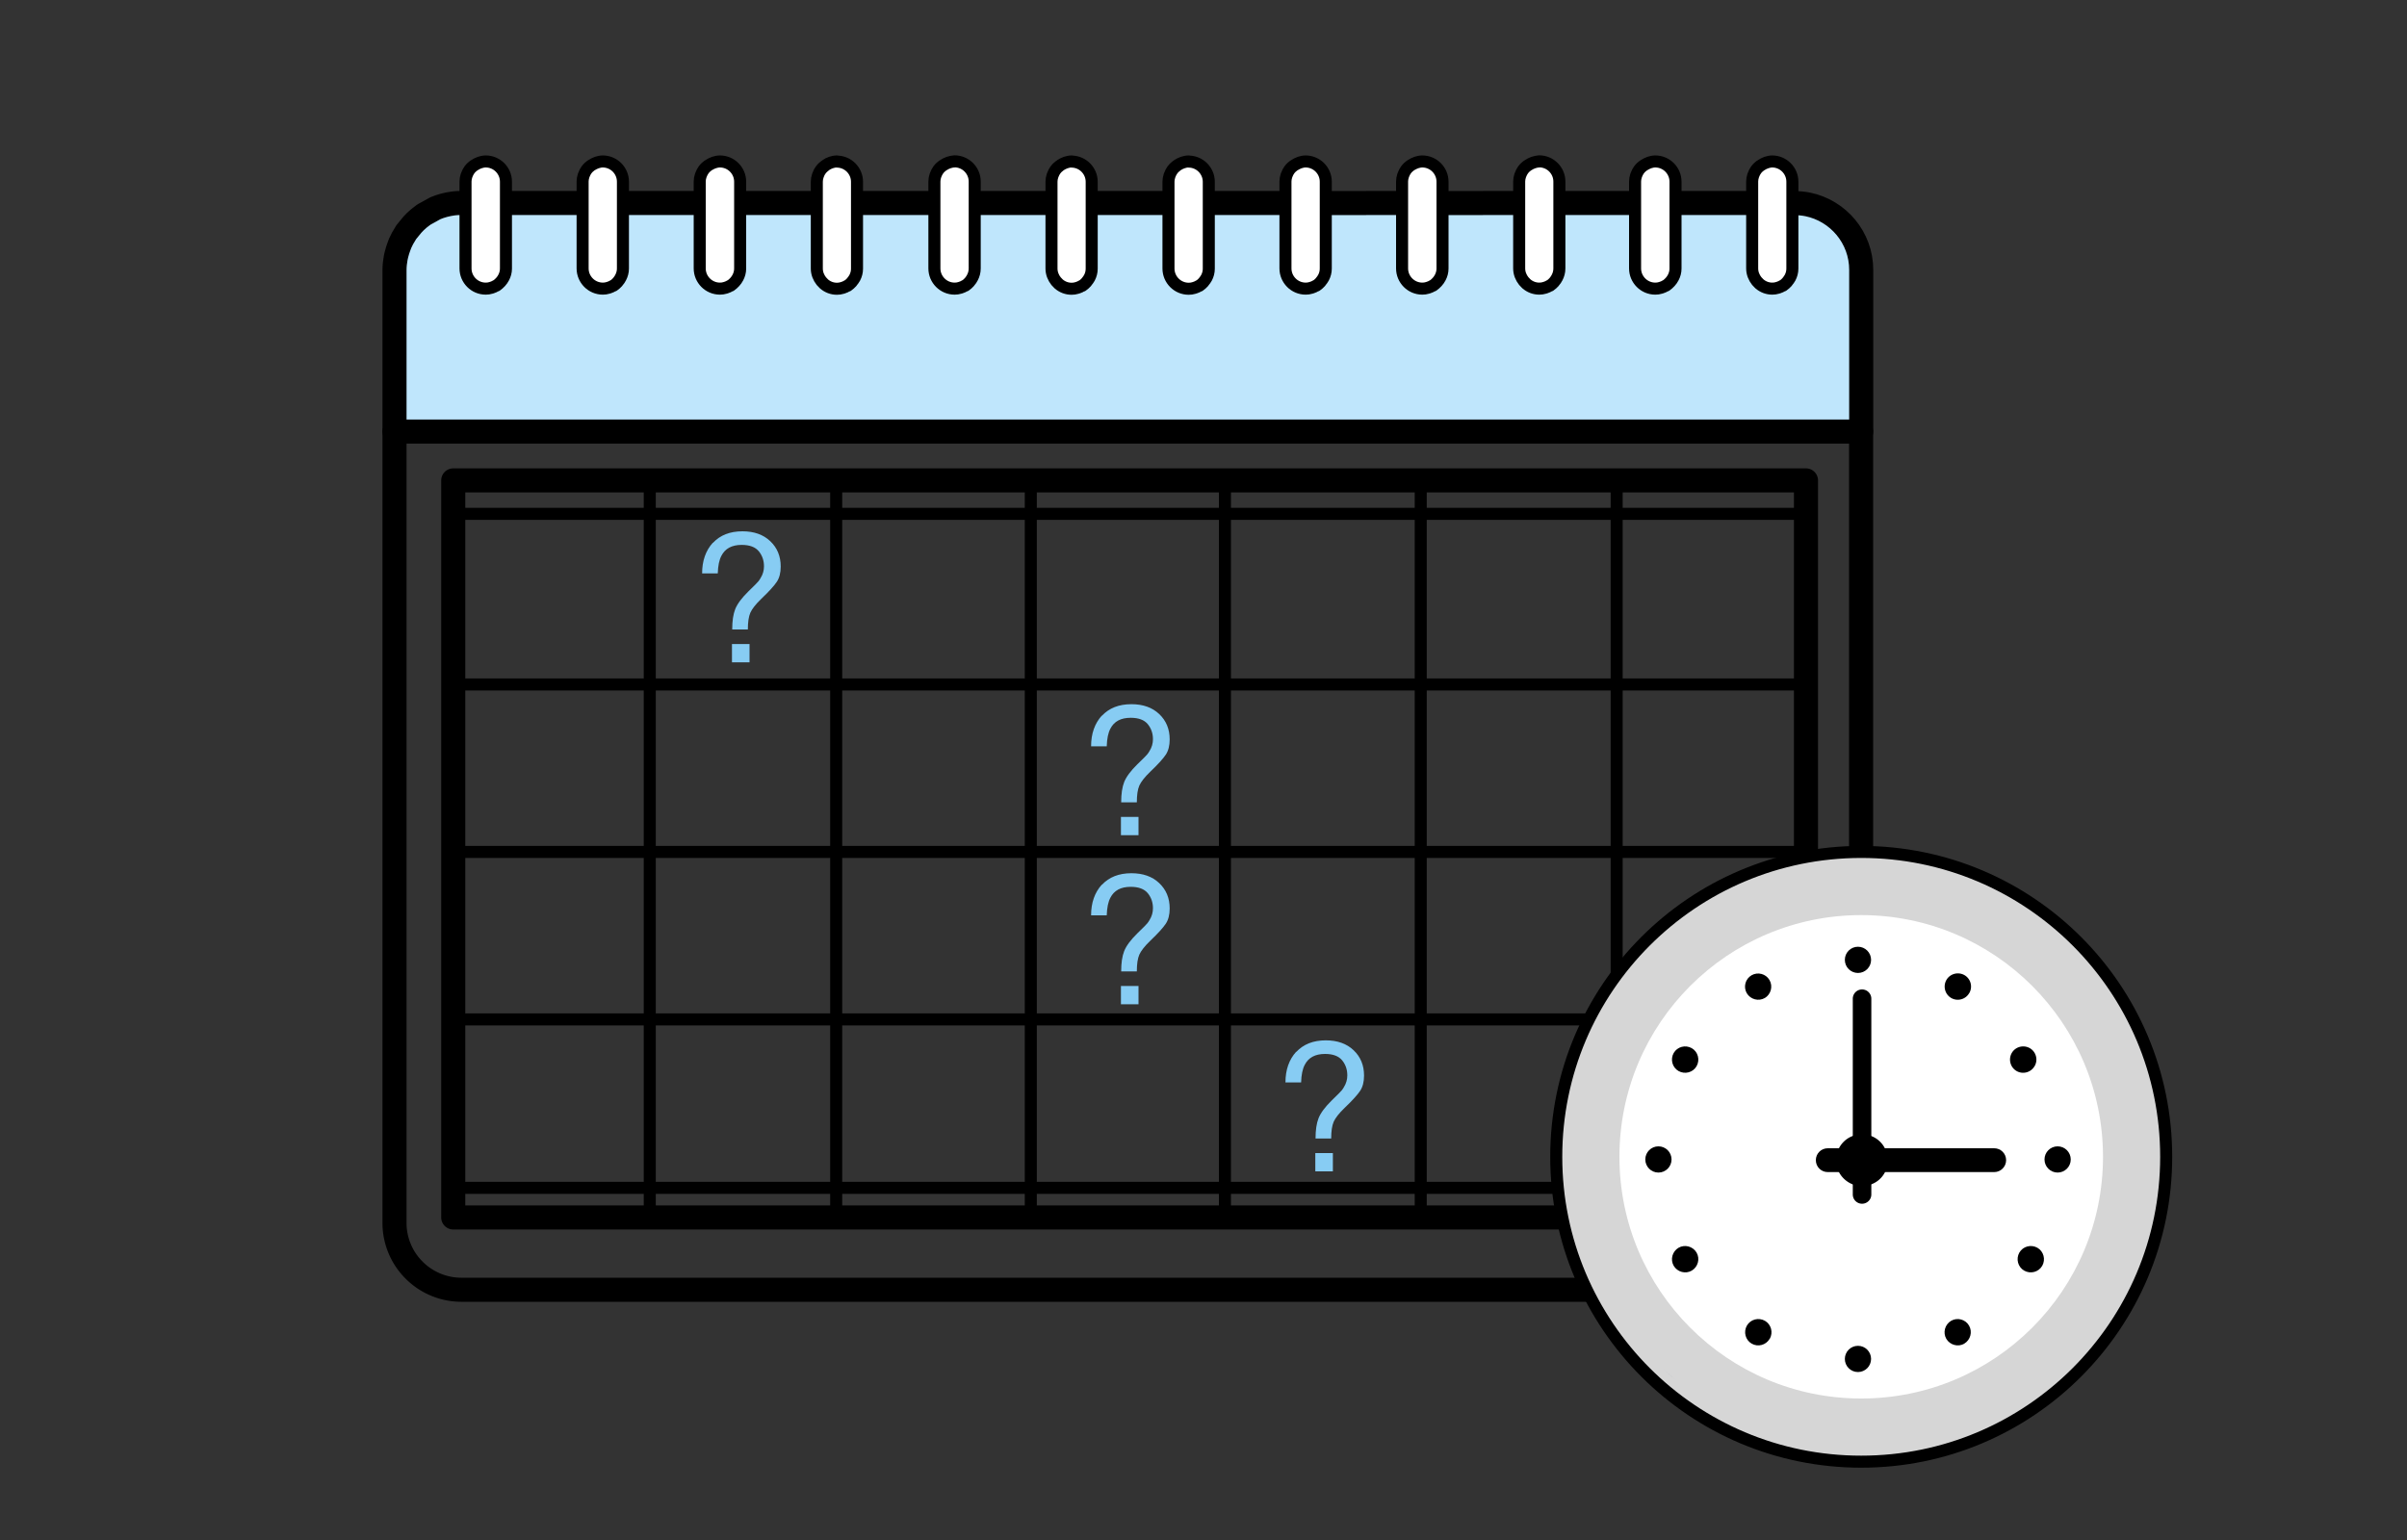 <svg xmlns="http://www.w3.org/2000/svg" id="Calque_1" viewBox="0 0 200 128"><rect x="0" y="0" width="200" height="128" fill="#333333" stroke="none"/><defs><style>.cls-2,.cls-3{stroke:#000;stroke-linecap:round;stroke-linejoin:round}.cls-2{fill:#fff}.cls-3{fill:none}.cls-7{fill:#f6e7d4}.cls-8{fill:#dbc5b1}.cls-9{fill:#dfdfe0}.cls-10{fill:#546885}.cls-11{fill:#87ccf3}</style></defs><path d="M148.94 16.88h.15c.38 0 .76.04 1.12.11 2.53.52 4.44 2.76 4.44 5.44v13.44H32.78V22.43c0-.34.04-.67.1-1l.06-.27c.06-.25.14-.5.23-.73l.08-.21c.12-.28.27-.55.44-.81l.04-.08.13-.16c.13-.17.27-.34.41-.5l.24-.25c.2-.19.41-.37.64-.53l.08-.06.6-.33c.12-.06.22-.13.34-.19.47-.2.97-.33 1.49-.4.22-.03.44-.04.67-.04h.35v.04h3.35v-.04h6.37v.04h3.35v-.04h6.38v.03h3.35v-.03h6.37v.03h3.35v-.03h6.43v.03h3.35v-.03h6.37v.02h3.35v-.02h6.36v.02h3.35v-.02h6.37l3.35.01h0l6.34-.01h0l3.35.01h0l6.37-.01h21.89" style="stroke-width:2px;fill:#bfe6fc;stroke:#000;stroke-linecap:round;stroke-linejoin:round"/><path d="m35.23 17.83-.08.06.08-.06zM32.78 101.65ZM153.72 104.72l-.11.14.11-.14ZM153.12 105.46l-.17.18.17-.18ZM38.33 107.21c-.77 0-1.5-.15-2.16-.44.66.28 1.4.44 2.16.44ZM152.07 106.33l.16-.1.03-.02-.19.12zM151.36 106.71l-.15.07.15-.07ZM33.73 104.76c.35.52.81.97 1.31 1.35l.19.15c-.59-.4-1.1-.91-1.5-1.5ZM150.31 107.06l-.22.04.22-.04Z" class="cls-7"/><path d="M32.78 35.88v65.77c0 .77.16 1.5.44 2.16.14.33.31.65.51.94.4.59.91 1.1 1.5 1.5a5.557 5.557 0 0 0 3.1.95h110.76c.34 0 .67-.04 1-.1l.22-.04c.31-.07.61-.16.9-.28l.15-.07c.25-.11.49-.24.72-.39l.18-.12c.25-.17.47-.36.69-.57l.17-.18c.18-.19.34-.39.49-.6l.11-.14v-.02s0 0 0 0c.58-.88.92-1.92.92-3.05V35.88M37.66 39.93h112.4v61.26H37.66V39.93Z" style="stroke-width:2px;fill:none;stroke:#000;stroke-linecap:round;stroke-linejoin:round"/><path d="M40.36 23.99ZM40.88 23.9ZM41.85 23.07c-.14.27-.35.5-.6.66.26-.16.46-.39.6-.66ZM50.09 23.99ZM50.61 23.9ZM60.34 23.9ZM61.3 23.07ZM59.82 23.99ZM70.06 23.9ZM69.55 23.99ZM68.47 23.59l-.22-.23.22.23ZM79.32 23.99ZM79.84 23.9ZM87.98 23.59l-.22-.23.22.23ZM89.57 23.9ZM89.05 23.99ZM98.77 23.99ZM99.29 23.9ZM109.01 23.9ZM108.5 23.99ZM118.18 23.99ZM119.67 23.07c-.14.27-.35.5-.6.66.26-.16.46-.39.6-.66ZM118.7 23.9ZM126.84 23.59l-.22-.23.22.23ZM127.91 23.99ZM128.43 23.9ZM139.03 23.07c-.14.27-.35.5-.6.66.26-.16.46-.39.6-.66ZM137.54 23.99ZM138.06 23.9ZM147.27 23.99ZM146.19 23.59l-.22-.23.22.23ZM147.78 23.9Z" class="cls-9"/><path d="M40.36 13.42c-.18 0-.34.04-.5.09 0 0 0 0 0 0s-.01 0-.02.01c-.14.05-.27.11-.4.2-.02.01-.04.03-.07.04-.13.1-.25.2-.34.33l-.02.02c-.09.13-.17.27-.22.42l-.03.08c-.05.15-.08.31-.08.48v7.22c0 .92.75 1.68 1.68 1.68h0c.15 0 .29-.02.42-.06l.1-.03c.12-.04.24-.09.34-.16h.03c.25-.18.46-.4.6-.67.12-.23.19-.48.19-.75V15.1c0-.92-.75-1.68-1.68-1.68ZM50.09 13.42c-.18 0-.34.04-.5.09 0 0 0 0 0 0s-.01 0-.02.01c-.14.05-.27.11-.4.2-.02.02-.05.03-.07.04-.13.1-.25.2-.34.33l-.02.02c-.09.13-.17.27-.22.42l-.03.08c-.05.15-.08.31-.08.48v7.22c0 .92.75 1.68 1.68 1.68h0c.15 0 .29-.02.42-.06l.1-.03c.12-.04.24-.09.34-.16h.03c.13-.09.24-.19.34-.3 0 0 .01-.02.02-.03.09-.1.17-.22.23-.34 0 0 0 0 0 0h0c.12-.23.19-.48.19-.75V15.1c0-.92-.75-1.68-1.68-1.68ZM59.82 13.42c-.18 0-.34.04-.5.09 0 0 0 0 0 0s-.01 0-.02.01c-.14.05-.27.11-.4.2-.02.02-.05.03-.07.04-.13.1-.25.2-.34.33l-.02.02c-.09.13-.17.27-.22.42l-.03.08c-.05.15-.08.31-.08.48v7.22c0 .92.75 1.68 1.68 1.68h0c.15 0 .29-.02.42-.06l.1-.03c.12-.04.24-.09.34-.16h.03c.25-.18.46-.4.6-.67.12-.23.19-.48.19-.75V15.1c0-.92-.75-1.68-1.68-1.68ZM69.54 13.42c-.18 0-.34.04-.5.09 0 0 0 0 0 0s-.01 0-.02.01c-.14.05-.27.11-.39.2-.02.02-.05.03-.07.05-.13.1-.25.2-.34.33l-.02.02c-.1.13-.17.27-.22.42l-.03.08c-.05.15-.08.31-.08.48v7.22c0 .4.15.76.38 1.05l.22.23c.29.25.66.4 1.07.4h0c.15 0 .29-.02.42-.06l.1-.03c.12-.04.24-.09.34-.16h.03c.13-.09.24-.19.34-.3 0 0 0-.01.01-.02.09-.1.17-.22.24-.34 0 0 0 0 0 0s0 0 0 0c.12-.23.19-.48.19-.76v-7.22c0-.92-.75-1.68-1.68-1.68ZM79.32 13.42c-.18 0-.34.04-.5.09 0 0 0 0 0 0s-.01 0-.02.01c-.14.05-.27.11-.4.2-.02.02-.04.03-.07.04-.13.1-.25.2-.34.33l-.02.02c-.09.13-.17.27-.22.42l-.03.08c-.05.15-.08.31-.08.48v7.22c0 .92.75 1.68 1.68 1.68h0c.15 0 .29-.02.42-.06l.1-.03c.12-.04.24-.09.34-.16h.03c.13-.09.24-.19.34-.3 0 0 .01-.02.02-.03.09-.1.17-.22.23-.34 0 0 0 0 0 0s0 0 0 0c.12-.23.19-.48.19-.76v-7.22c0-.92-.75-1.68-1.68-1.68ZM89.05 13.42c-.18 0-.34.04-.5.09 0 0 0 0 0 0s-.01 0-.02.01c-.14.05-.27.11-.4.2-.02.02-.05.03-.07.05-.13.1-.25.2-.34.33l-.02.02c-.09.13-.17.27-.22.42l-.03.08c-.05.15-.08.31-.08.48v7.22c0 .4.15.76.38 1.05l.22.23c.29.25.66.4 1.07.4h0c.15 0 .29-.02.42-.06l.1-.03c.12-.04.24-.09.34-.16h.03c.13-.09.24-.19.34-.3 0 0 0-.01.01-.02.09-.1.17-.22.24-.34 0 0 0 0 0 0s0 0 0 0c.12-.23.19-.48.19-.76v-7.22c0-.92-.75-1.68-1.68-1.68ZM98.77 13.42c-.18 0-.34.04-.5.09 0 0 0 0 0 0s-.01 0-.02.01c-.14.05-.27.11-.4.2-.02.02-.05.03-.07.05-.13.1-.25.2-.34.33l-.02.02c-.09.13-.17.27-.22.42l-.03.08c-.05.15-.08.32-.08.48v7.22c0 .92.75 1.68 1.68 1.68h0c.15 0 .29-.02.42-.06l.1-.03c.12-.04.24-.09.34-.16h.03c.13-.09.24-.19.34-.3 0 0 0-.01.01-.02.09-.1.17-.22.24-.34 0 0 0 0 0 0s0 0 0 0c.12-.23.19-.48.19-.76v-7.22c0-.92-.75-1.68-1.68-1.68ZM108.49 13.42c-.18 0-.34.04-.5.09 0 0 0 0 0 0s-.01 0-.02.01c-.14.05-.28.12-.4.2-.02.01-.04.03-.07.04-.13.1-.25.2-.34.33l-.02.02c-.09.13-.17.27-.22.42l-.03.08c-.05.15-.08.31-.08.48v7.22c0 .92.75 1.68 1.68 1.68h0c.15 0 .29-.02.42-.06l.1-.03c.12-.04.24-.09.34-.16h.03c.13-.09.24-.19.34-.3 0 0 0-.01.01-.02.09-.1.17-.22.24-.34 0 0 0 0 0 0s0 0 0 0c.12-.23.19-.48.19-.76V15.1c0-.92-.75-1.68-1.68-1.68ZM118.18 13.42c-.18 0-.34.04-.5.09 0 0 0 0 0 0s-.01 0-.02.01c-.14.05-.27.11-.4.2-.02.02-.05.03-.07.04-.13.1-.25.2-.34.33l-.02.02c-.09.13-.17.27-.22.42l-.03.08c-.05.15-.08.31-.08.48v7.22c0 .92.75 1.68 1.68 1.68h0c.15 0 .29-.02.42-.06l.1-.03c.12-.04.24-.09.34-.16h.03c.25-.18.46-.4.6-.67.12-.23.19-.48.19-.75V15.1c0-.92-.75-1.68-1.68-1.68ZM127.91 13.42c-.18 0-.34.04-.5.09 0 0 0 0 0 0s-.01 0-.02.01c-.14.05-.27.11-.4.2-.02.02-.04.03-.07.04-.13.1-.25.2-.34.33l-.02.02c-.09.13-.17.27-.22.42l-.03.08c-.05.15-.08.31-.08.48v7.22c0 .4.15.76.38 1.05l.22.23c.29.25.66.4 1.07.4h0c.15 0 .29-.02.42-.06l.1-.03c.12-.04.24-.09.34-.16h.03c.13-.09.24-.19.34-.3 0 0 .01-.02.02-.03.09-.1.17-.22.23-.34 0 0 0 0 0 0s0 0 0 0c.12-.23.19-.48.19-.76v-7.22c0-.92-.75-1.68-1.68-1.68ZM137.54 13.42c-.18 0-.34.04-.5.09 0 0 0 0 0 0s-.01 0-.02.01c-.14.05-.28.12-.4.2-.02.02-.04.03-.07.04-.13.1-.25.2-.34.33l-.02.02c-.09.13-.17.27-.22.42l-.03.08c-.05.15-.08.31-.08.48v7.22c0 .92.75 1.68 1.68 1.68h0c.15 0 .29-.02.42-.06l.1-.03c.12-.04.24-.09.34-.16h.03c.25-.18.46-.4.6-.67 0 0 0 0 0 0 .12-.23.19-.48.19-.75V15.1c0-.92-.75-1.68-1.68-1.68ZM147.27 13.42c-.18 0-.34.04-.5.09 0 0 0 0 0 0s-.01 0-.02.01c-.14.05-.27.11-.4.2-.02.01-.04.03-.07.04-.13.1-.25.2-.34.33l-.02.02c-.09.13-.17.27-.22.42l-.03.08c-.05.15-.08.31-.08.48v7.22c0 .4.15.76.38 1.05l.22.23c.29.25.66.4 1.07.4h0c.15 0 .29-.02.42-.06l.1-.03c.12-.04.24-.09.34-.16h.03c.13-.09.24-.19.34-.3 0 0 0-.01.01-.02.09-.1.17-.22.24-.34 0 0 0 0 0 0s0 0 0 0c.12-.23.19-.48.19-.76V15.1c0-.92-.75-1.68-1.68-1.68Z" class="cls-2"/><path d="M134.33 101.19V39.93M101.78 101.19V39.93M118.05 101.19V39.93M85.65 101.19V39.93M69.48 101.19V39.93M53.99 101.19V39.93M149.56 70.81H37.66M149.56 56.89H37.66M149.81 84.73H37.91M149.81 42.71H37.91M149.66 98.73H37.76" class="cls-3"/><path d="M59.24 45.12c.6-.64 1.41-.96 2.45-.96.96 0 1.73.27 2.31.82.58.55.87 1.25.87 2.11 0 .52-.11.94-.32 1.26-.21.32-.64.8-1.29 1.42-.47.45-.77.84-.91 1.15-.14.32-.21.78-.21 1.4h-1.3c0-.7.08-1.26.25-1.69.17-.43.53-.92 1.09-1.47l.59-.58c.18-.17.32-.34.42-.52.2-.32.29-.65.29-.99 0-.48-.14-.89-.43-1.25-.29-.35-.76-.53-1.42-.53-.82 0-1.38.3-1.69.91-.18.34-.28.82-.3 1.46h-1.3c0-1.05.3-1.9.89-2.55Zm1.58 8.41h1.46v1.52h-1.46v-1.52ZM91.56 73.54c.6-.64 1.41-.96 2.45-.96.96 0 1.73.27 2.31.82.58.55.87 1.25.87 2.11 0 .52-.11.94-.32 1.26-.21.32-.64.8-1.29 1.42-.47.45-.77.84-.91 1.15-.14.32-.21.78-.21 1.4h-1.3c0-.7.08-1.26.25-1.69.17-.43.53-.92 1.09-1.47l.59-.58c.18-.17.32-.34.42-.52.2-.32.29-.65.29-.99 0-.48-.14-.89-.43-1.25-.29-.35-.76-.53-1.42-.53-.82 0-1.38.3-1.69.91-.18.34-.28.82-.3 1.46h-1.3c0-1.05.3-1.9.89-2.55Zm1.58 8.41h1.46v1.52h-1.46v-1.52ZM107.71 87.43c.6-.64 1.41-.96 2.45-.96.96 0 1.73.27 2.31.82.58.55.87 1.25.87 2.11 0 .52-.11.94-.32 1.26-.21.32-.64.8-1.29 1.42-.47.45-.77.84-.91 1.15-.14.32-.21.78-.21 1.4h-1.3c0-.7.08-1.26.25-1.69.17-.43.53-.92 1.09-1.47l.59-.58c.18-.17.32-.34.42-.52.2-.32.29-.65.29-.99 0-.48-.14-.89-.43-1.25-.29-.35-.76-.53-1.42-.53-.82 0-1.38.3-1.69.91-.18.34-.28.82-.3 1.46h-1.3c0-1.05.3-1.9.89-2.55Zm1.58 8.41h1.46v1.52h-1.46v-1.52ZM91.56 59.49c.6-.64 1.41-.96 2.45-.96.96 0 1.73.27 2.31.82.58.55.87 1.25.87 2.11 0 .52-.11.94-.32 1.26-.21.32-.64.8-1.29 1.42-.47.45-.77.84-.91 1.15-.14.32-.21.78-.21 1.4h-1.3c0-.7.08-1.26.25-1.69.17-.43.53-.92 1.09-1.47l.59-.58c.18-.17.32-.34.42-.52.2-.32.29-.65.29-.99 0-.48-.14-.89-.43-1.25-.29-.35-.76-.53-1.42-.53-.82 0-1.38.3-1.69.91-.18.34-.28.82-.3 1.46h-1.3c0-1.05.3-1.9.89-2.55Zm1.58 8.41h1.46v1.52h-1.46V67.9Z" class="cls-11"/><circle cx="154.65" cy="96.15" r="25.34" style="stroke:#000;stroke-linecap:round;stroke-linejoin:round;fill:#d6d6d6"/><circle cx="154.65" cy="96.15" r="20.09" style="fill:#fff"/><path d="M137.57 113.18c.2.2.41.4.62.59-.21-.19-.41-.39-.62-.59ZM138.19 113.77c.35.32.71.64 1.07.94-.37-.3-.72-.62-1.07-.94ZM139.26 114.71ZM140.39 115.59Z" class="cls-10"/><circle cx="154.38" cy="79.78" r="1.09"/><path d="M146.64 82.95c-.52.3-1.19.12-1.5-.4-.3-.52-.12-1.19.4-1.49.52-.3 1.19-.12 1.49.4.3.52.12 1.19-.4 1.5ZM140.97 88.62c-.3.52-.97.7-1.5.4-.52-.3-.7-.97-.4-1.5.3-.52.97-.7 1.5-.4.52.3.7.97.4 1.5Z"/><circle cx="137.8" cy="96.37" r="1.09"/><path d="M140.57 105.61c-.52.3-1.19.12-1.5-.4-.3-.52-.12-1.19.4-1.5.52-.3 1.19-.12 1.5.4.3.52.12 1.19-.4 1.5ZM147.04 111.28c-.3.52-.97.7-1.49.4-.52-.3-.7-.97-.4-1.5.3-.52.97-.7 1.5-.4.52.3.7.97.4 1.5Z"/><circle cx="154.38" cy="112.95" r="1.09"/><path d="M163.22 111.68c-.52.3-1.19.12-1.5-.4-.3-.52-.12-1.19.4-1.5.52-.3 1.19-.12 1.49.4.3.52.12 1.19-.4 1.5ZM169.69 105.21c-.3.52-.97.7-1.5.4-.52-.3-.7-.97-.4-1.5.3-.52.97-.7 1.5-.4.52.3.7.97.4 1.5Z"/><circle cx="170.97" cy="96.37" r="1.09"/><path d="M163.62 82.55c-.3.52-.97.7-1.49.4-.52-.3-.7-.97-.4-1.5.3-.52.97-.7 1.5-.4.52.3.7.97.4 1.49ZM169.05 88.62c-.3.52-.97.7-1.49.4-.52-.3-.7-.97-.4-1.5.3-.52.97-.7 1.5-.4.52.3.7.97.4 1.49ZM155.49 83.01v16.27a.77.77 0 0 1-1.54 0V83.01a.77.77 0 0 1 1.54 0Z"/><path d="M166.69 96.43c0 .54-.44.99-.99.99h-13.83c-.55 0-.99-.44-.99-.99s.44-.99.99-.99h13.83c.55 0 .99.44.99.99Z"/><path d="M156.87 96.43c0 .36-.09.69-.24.99-.24.47-.65.84-1.15 1.02a2.191 2.191 0 0 1-1.54 0 2.195 2.195 0 0 1-1.14-1.02 2.16 2.16 0 0 1 0-1.98c.24-.47.65-.84 1.14-1.02a2.191 2.191 0 0 1 1.54 0 2.122 2.122 0 0 1 1.14 1.03c.15.3.24.63.24.99Z"/></svg>